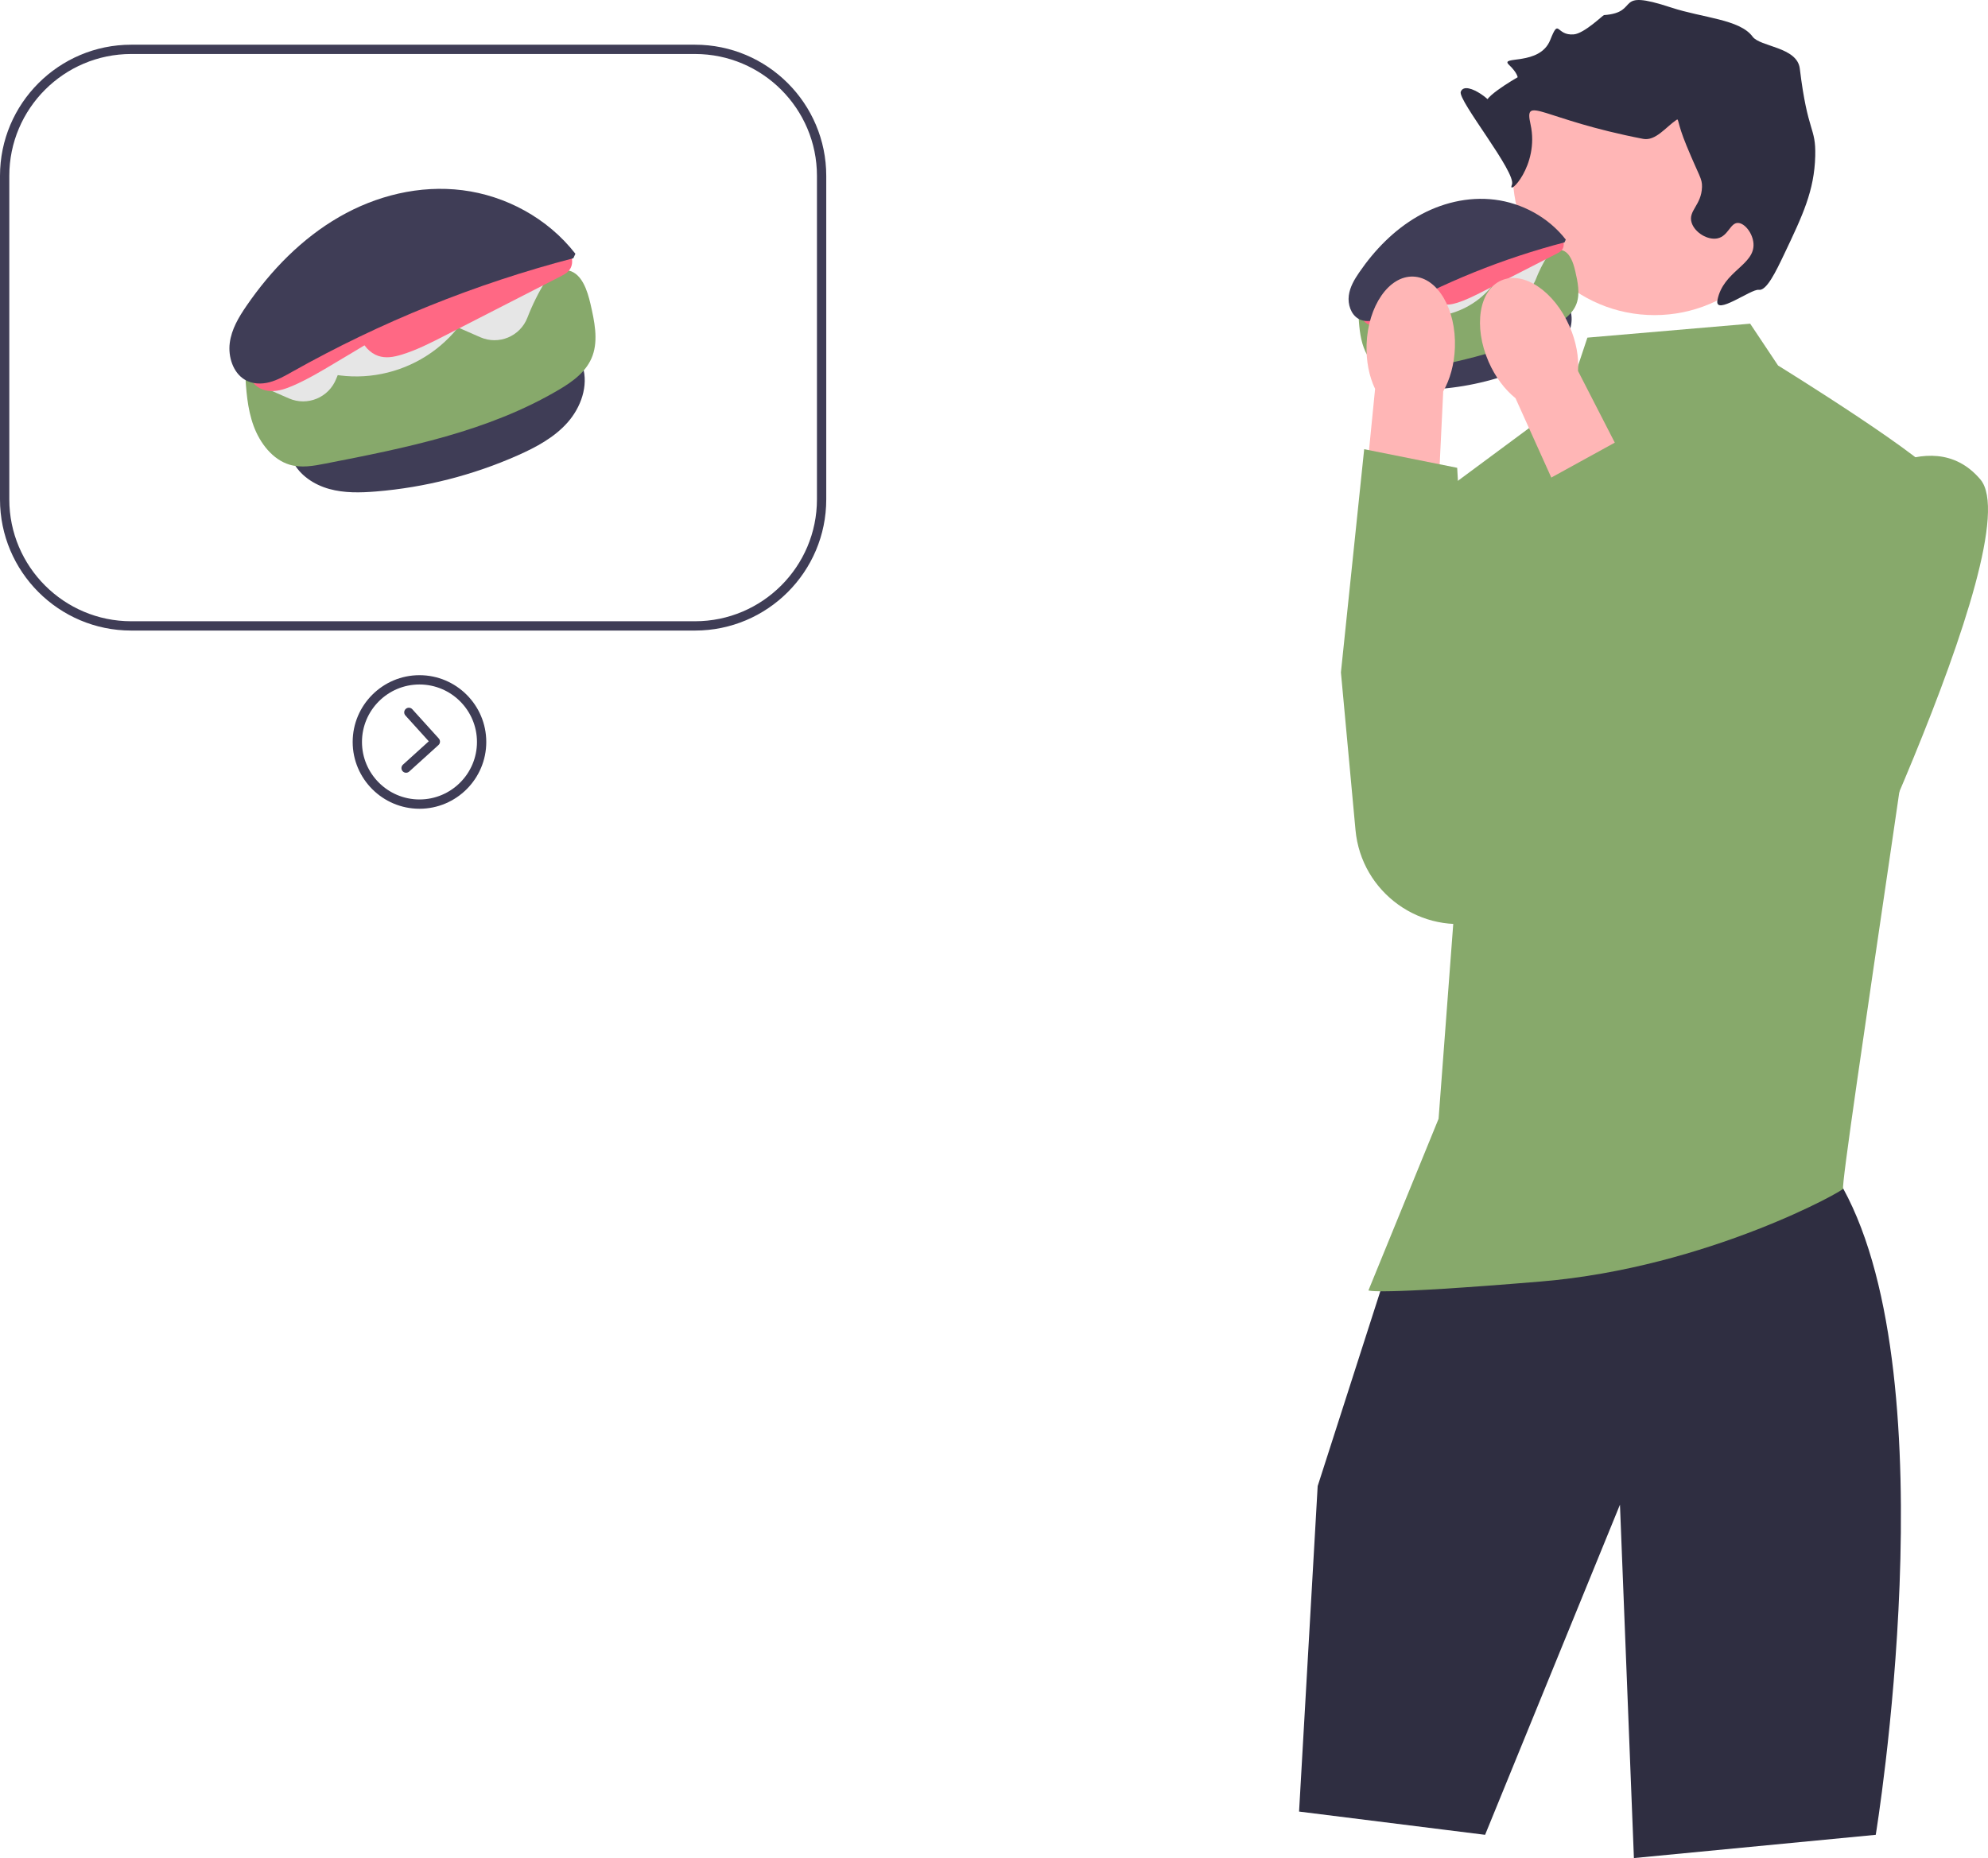 <svg xmlns="http://www.w3.org/2000/svg" width="427.472" height="399.614" viewBox="0 0 427.472 399.614" xmlns:xlink="http://www.w3.org/1999/xlink" role="img" artist="Katerina Limpitsouni" source="https://undraw.co/"><path d="M149.456,135.614H28.211c-15.556,0-28.211-12.655-28.211-28.211V37.825C0,22.269,12.656,9.614,28.211,9.614h121.244c15.556,0,28.211,12.655,28.211,28.211V107.403c0,15.556-12.656,28.211-28.211,28.211ZM28.211,11.614C13.758,11.614,2,23.372,2,37.825V107.403c0,14.453,11.758,26.211,26.211,26.211h121.244c14.453,0,26.211-11.758,26.211-26.211V37.825c0-14.453-11.758-26.211-26.211-26.211H28.211Z" fill="#3f3d56"/><g><path d="M90.198,173.939c-7.92,0-14.363-6.443-14.363-14.364,0-7.92,6.443-14.363,14.363-14.363,7.92,0,14.364,6.443,14.364,14.363,0,7.92-6.443,14.364-14.364,14.364Zm0-26.727c-6.817,0-12.363,5.546-12.363,12.363,0,6.817,5.546,12.364,12.363,12.364,6.817,0,12.364-5.546,12.364-12.364,0-6.817-5.546-12.363-12.364-12.363Z" fill="#3f3d56"/><path d="M87.319,166.196c-.272,0-.544-.111-.741-.329-.371-.41-.34-1.042,.07-1.413l5.549-5.024-5.023-5.549c-.371-.409-.339-1.042,.07-1.412s1.042-.339,1.412,.07l5.694,6.29c.371,.409,.34,1.042-.07,1.412l-6.29,5.695c-.191,.173-.432,.259-.671,.259Z" fill="#3f3d56"/></g><path d="M301.334,263.614l-18,56-4,70,40,5,29-71,3,76,52-5s16-97-7-139l-95,8Z" fill="#2f2e41"/><path d="M341.334,72.614l35-3,6,9s34,21,35,25-22,152-21,152-29,17-65,20-37.083,1.917-37.083,1.917l15.083-36.917,3.5-46.5-3-88,27-20,4.5-13.5Z" fill="#87A96B"/><g><circle cx="355.762" cy="37.289" r="30.482" fill="#ffb6b6"/><path d="M378.149,62.335c1.679,.286,3.65-3.783,5.534-7.747,3.943-8.297,6.45-13.572,6.64-21.028,.163-6.355-1.603-4.687-3.32-18.814-.566-4.66-8.527-4.651-10.147-6.863-2.737-3.738-10.713-4.023-17.522-6.268-12.754-4.205-6.346,1.071-14.446,1.634-.205,.014-4.22,3.941-6.463,4.144-3.929,.356-3.091-3.778-5.091,1.222-2.258,5.646-10.997,3.295-8.873,5.319,1.803,1.719,1.873,2.681,1.873,2.681,0,0-9.601,5.477-6,6,2.141,.311-5.142-5.744-6.232-2.882-.695,1.825,12.055,17.415,11,20-1.104,2.704,6-4,4-13-1.431-6.441,2.232-1.118,24.202,3.132,2.673,.517,4.87-2.502,7.138-4.051,.625-.427,.035,.254,2.213,5.534,2.748,6.659,3.368,7.02,3.32,8.854-.104,3.97-3.085,5.139-2.213,7.747,.706,2.112,3.464,3.747,5.534,3.32,2.336-.482,2.736-3.372,4.427-3.32,1.448,.044,3.167,2.225,3.32,4.427,.323,4.638-6.544,5.914-7.747,12.174-.679,3.533,7.311-2.477,8.854-2.213Z" fill="#2f2e41"/></g><g><path d="M298.524,79.534c.94,1.907,2.878,3.181,4.927,3.75s4.217,.514,6.336,.34c6.578-.54,13.064-2.193,19.098-4.867,2.485-1.102,4.953-2.42,6.751-4.458s2.827-4.933,2.043-7.535c-12.85,5.082-26.046,9.291-39.466,12.589" fill="#3f3d56"/><path d="M292.088,67.389c.142,2.49,.295,5.03,1.16,7.388s2.584,4.544,4.838,5.225c1.586,.479,3.232,.173,4.812-.135,10.899-2.125,21.998-4.325,31.576-9.99,1.866-1.104,3.767-2.465,4.536-4.617,.769-2.155,.243-4.641-.289-6.956-.424-1.841-1.152-4.029-2.859-4.492-.989-.268-1.974,.17-2.878,.592-12.972,6.056-26.619,10.592-40.638,13.509" fill="#87A96B"/><path d="M319.855,61.051l3.994,1.748c2.485,1.087,5.377-.113,6.355-2.642,.679-1.755,1.521-3.447,2.515-5.045-4.053,2.538-8.436,4.547-13.004,5.96" fill="#e6e6e6"/><path d="M294.184,69.383l3.827,1.674c2.498,1.093,5.397-.117,6.39-2.657,.66-1.689,1.475-3.318,2.433-4.859-3.985,2.496-8.296,4.472-12.788,5.861" fill="#e6e6e6"/><path d="M300.025,66.611h0c8.454,3.699,18.328,.25,22.645-7.907,.624-1.179,1.289-2.336,1.993-3.469-7.762,4.861-16.157,8.709-24.906,11.416" fill="#e6e6e6"/><path d="M293.828,65.971c-.979,.369-1.332,1.716-.85,2.644s1.57,1.423,2.616,1.451,2.061-.334,3.02-.752c1.937-.845,3.757-1.932,5.572-3.016l14.808-8.847c.529-.316,1.105-.693,1.252-1.291,.212-.862-.654-1.687-1.538-1.771s-1.728,.34-2.506,.768c-5.104,2.806-9.872,6.269-15.262,8.478-2.36,.967-4.823,1.684-7.333,2.136" fill="#ff6884"/><path d="M308.611,58.948c-1.022,.225-1.494,2.034-1.084,3.502s1.469,2.504,2.526,2.864,2.115,.154,3.121-.148c2.032-.61,3.967-1.6,5.895-2.588l15.74-8.061c.563-.288,1.177-.648,1.377-1.454,.288-1.161-.52-2.6-1.407-2.99s-1.778-.044-2.602,.327c-5.405,2.432-10.524,5.903-16.168,7.397-2.471,.654-5.025,.922-7.604,.798" fill="#ff6884"/><path d="M336.408,52.13c-13.235,3.45-26.007,8.609-37.95,15.331-.986,.555-1.979,1.126-3.072,1.411s-2.316,.258-3.327-.34c-1.59-.941-2.273-3.098-2.033-4.961s1.216-3.489,2.245-4.99c3.338-4.87,7.522-9.137,12.526-12.023,5.004-2.886,10.857-4.339,16.647-3.611s11.477,3.737,15.241,8.581" fill="#3f3d56"/></g><g><path d="M62.941,99.186c1.498,3.038,4.584,5.066,7.848,5.972s6.717,.819,10.093,.542c10.478-.86,20.809-3.493,30.421-7.753,3.959-1.755,7.889-3.854,10.753-7.101,2.865-3.247,4.503-7.857,3.254-12.003-20.469,8.095-41.487,14.8-62.863,20.053" fill="#3f3d56"/><path d="M52.69,79.842c.226,3.965,.469,8.012,1.848,11.768s4.116,7.239,7.706,8.322c2.526,.762,5.148,.276,7.665-.215,17.36-3.385,35.04-6.889,50.296-15.913,2.973-1.758,6.001-3.926,7.225-7.354,1.225-3.432,.388-7.392-.461-11.079-.675-2.932-1.835-6.418-4.554-7.155-1.575-.427-3.144,.27-4.584,.942-20.663,9.646-42.4,16.872-64.73,21.518" fill="#87A96B"/><path d="M96.919,69.746l6.362,2.784c3.958,1.732,8.565-.18,10.123-4.209,1.081-2.796,2.423-5.491,4.006-8.036-6.455,4.043-13.438,7.243-20.714,9.494" fill="#e6e6e6"/><path d="M56.027,83.017l6.096,2.667c3.979,1.741,8.597-.186,10.178-4.232,1.052-2.691,2.35-5.286,3.876-7.739-6.348,3.976-13.214,7.123-20.369,9.336" fill="#e6e6e6"/><path d="M65.331,78.602h0c13.466,5.892,29.194,.398,36.069-12.594,.994-1.878,2.053-3.721,3.175-5.526-12.363,7.743-25.736,13.873-39.672,18.183" fill="#e6e6e6"/><path d="M55.461,77.584c-1.56,.587-2.122,2.733-1.354,4.212s2.501,2.266,4.167,2.312,3.283-.532,4.811-1.199c3.086-1.346,5.985-3.077,8.875-4.804l23.588-14.092c.843-.504,1.76-1.103,1.995-2.057,.338-1.373-1.042-2.687-2.45-2.821s-2.753,.542-3.992,1.223c-8.131,4.47-15.725,9.986-24.311,13.504-3.759,1.54-7.682,2.683-11.68,3.402" fill="#ff6884"/><path d="M79.009,66.396c-1.628,.359-2.38,3.24-1.727,5.578s2.34,3.988,4.023,4.562,3.369,.246,4.972-.235c3.237-.972,6.319-2.549,9.391-4.122l25.071-12.84c.896-.459,1.875-1.032,2.193-2.316,.459-1.85-.828-4.141-2.241-4.762s-2.833-.07-4.144,.521c-8.609,3.874-16.764,9.402-25.753,11.783-3.936,1.042-8.003,1.469-12.112,1.27" fill="#ff6884"/><path d="M123.285,55.537c-21.082,5.495-41.426,13.714-60.449,24.419-1.571,.884-3.153,1.793-4.893,2.248s-3.689,.411-5.299-.542c-2.532-1.498-3.62-4.934-3.239-7.902,.381-2.968,1.937-5.558,3.576-7.948,5.317-7.757,11.982-14.554,19.952-19.151s17.294-6.912,26.517-5.751,18.281,5.953,24.277,13.668" fill="#3f3d56"/></g><g><path d="M337.505,70.201c1.442,3.309,2.018,6.67,1.806,9.579l15.733,30.656-14.807,7.06-14.365-31.858c-2.275-1.824-4.346-4.534-5.788-7.843-3.295-7.56-2.067-15.388,2.744-17.485,4.811-2.097,11.382,2.331,14.677,9.891v0Z" fill="#ffb6b6"/><path d="M396.834,106.114s18-16,29-3-37,110-37,110l-25-6-31-104,20-11,20,53,24-39Z" fill="#87A96B"/></g><path d="M293.852,74.065c-.13,3.608,.566,6.945,1.829,9.574l-3.406,34.289,16.363,1.144,1.694-34.906c1.449-2.531,2.383-5.811,2.512-9.418,.296-8.242-3.715-15.075-8.96-15.264-5.245-.189-9.736,6.34-10.033,14.581v0Z" fill="#ffb6b6"/><path d="M318.833,198.114h0l-5.5-97.5-20-4-5,48,3.134,33.899c1.248,13.505,14.178,22.766,27.366,19.601Z" fill="#87A96B"/></svg>